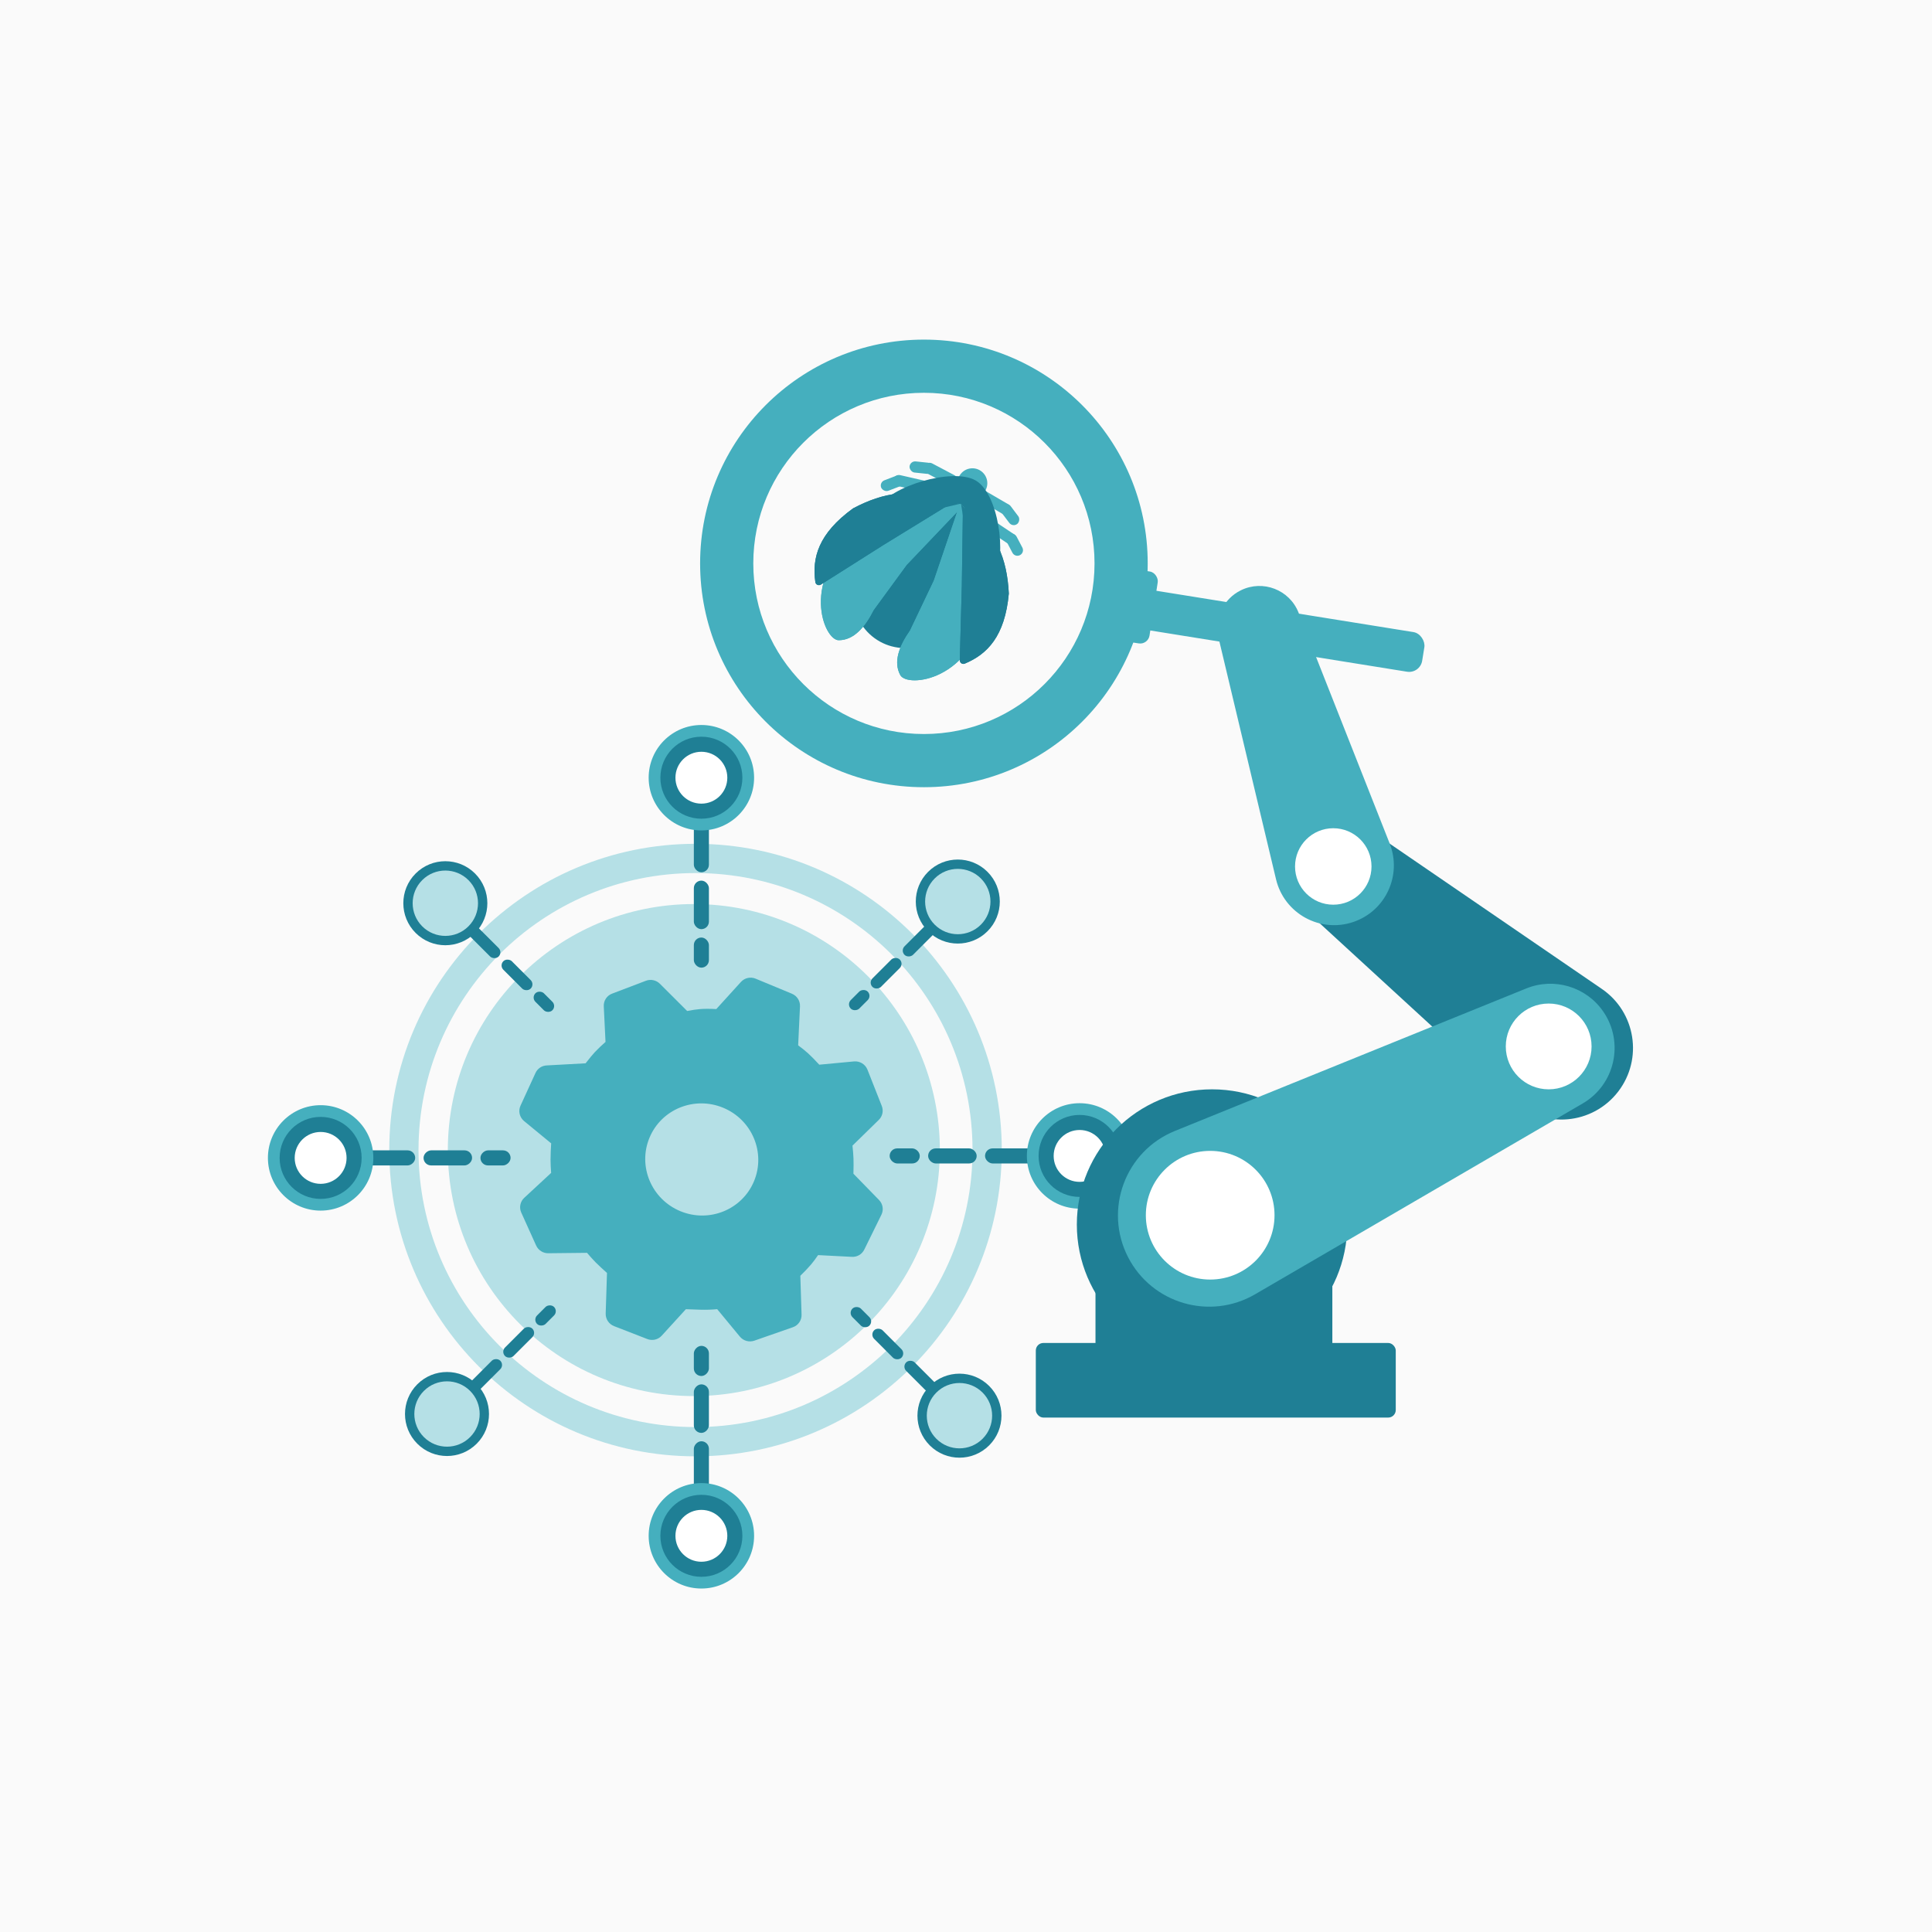 <svg width="1024" height="1024" viewBox="0 0 1024 1024" fill="none" xmlns="http://www.w3.org/2000/svg">
<rect width="1024" height="1024" fill="#FAFAFA"/>
<circle cx="367.753" cy="609.559" r="130.389" fill="#B5E0E6"/>
<path d="M530.962 609.559C530.962 699.206 458.288 771.88 368.641 771.88C278.993 771.88 206.319 699.206 206.319 609.559C206.319 519.911 278.993 447.237 368.641 447.237C458.288 447.237 530.962 519.911 530.962 609.559ZM221.821 609.559C221.821 690.645 287.555 756.378 368.641 756.378C449.727 756.378 515.46 690.645 515.46 609.559C515.46 528.473 449.727 462.739 368.641 462.739C287.555 462.739 221.821 528.473 221.821 609.559Z" fill="#B5E0E6"/>
<path d="M419.73 526.692C422.43 527.811 424.149 530.494 424.014 533.388L423.043 554.05C425.127 555.592 426.879 556.998 428.318 558.305C429.89 559.732 431.853 561.719 434.224 564.307L452.637 562.579C454.14 562.437 455.648 562.787 456.936 563.575C458.224 564.363 459.221 565.548 459.779 566.951L467.363 586.19C468.369 588.749 467.756 591.627 465.797 593.548L451.832 607.207C452.113 609.853 452.284 612.087 452.36 613.927C452.435 615.928 452.43 618.638 452.331 622.096L465.901 636.012C467.942 638.097 468.448 641.213 467.181 643.799L458.065 662.353C457.468 663.556 456.532 664.558 455.371 665.235C454.21 665.911 452.877 666.232 451.536 666.157L433.6 665.23C432.255 667.201 431.021 668.853 429.877 670.209C428.077 672.288 426.18 674.282 424.192 676.182L424.845 696.797C424.893 698.246 424.476 699.673 423.655 700.869C422.834 702.064 421.651 702.965 420.281 703.44L399.817 710.581C398.471 711.048 397.014 711.092 395.642 710.708C394.27 710.323 393.049 709.529 392.141 708.431L380.131 693.891C377.194 694.167 374.243 694.263 371.294 694.176L363.528 693.904L350.702 707.96C349.757 708.987 348.524 709.704 347.165 710.018C345.805 710.332 344.382 710.228 343.083 709.719L325.47 702.876C324.133 702.362 322.988 701.446 322.193 700.255C321.397 699.063 320.991 697.655 321.029 696.222L321.716 674.688C319.656 672.873 317.647 670.999 315.694 669.069C314.117 667.44 312.596 665.757 311.134 664.024L290.592 664.244C289.238 664.258 287.91 663.878 286.769 663.15C285.628 662.423 284.723 661.379 284.164 660.147L276.276 642.677C275.688 641.38 275.521 639.931 275.801 638.535C276.081 637.138 276.793 635.865 277.836 634.895L292.119 621.66C291.925 619.31 291.818 616.953 291.799 614.595C291.824 611.729 291.936 608.864 292.133 606.004L277.77 594.18C276.602 593.222 275.782 591.905 275.439 590.433C275.095 588.961 275.248 587.417 275.872 586.041L283.833 568.665C284.356 567.533 285.179 566.565 286.212 565.867C287.245 565.169 288.45 564.766 289.695 564.703L310.379 563.573C312.393 560.974 314.036 558.986 315.34 557.579C317.128 555.718 318.995 553.936 320.936 552.236L320.013 533.339C319.943 531.904 320.33 530.484 321.118 529.283C321.907 528.082 323.055 527.162 324.4 526.655L342.345 519.825C343.602 519.347 344.971 519.243 346.286 519.525C347.602 519.807 348.807 520.463 349.758 521.414L364.203 535.845C366.665 535.359 368.84 535.045 370.766 534.864C373.064 534.644 376.015 534.641 379.652 534.825L392.726 520.432C393.688 519.38 394.95 518.651 396.341 518.344C397.732 518.036 399.185 518.166 400.499 518.715L419.73 526.692ZM383.313 587.139C368.003 580.79 350.511 587.904 344.233 603.039C337.955 618.175 345.273 635.591 360.583 641.941C375.883 648.287 393.38 641.163 399.657 626.028C405.935 610.893 398.622 593.489 383.313 587.139Z" fill="#45AFBE"/>
<rect x="281.524" y="528.714" width="6.362" height="12.724" rx="3.181" transform="rotate(-45 281.524 528.714)" fill="#1F7F95"/>
<rect x="264.528" y="511.719" width="6.362" height="20.5" rx="3.181" transform="rotate(-45 264.528 511.719)" fill="#1F7F95"/>
<rect x="246.034" y="493.224" width="6.362" height="22.621" rx="3.181" transform="rotate(-45 246.034 493.224)" fill="#1F7F95"/>
<circle cx="236.037" cy="478.728" r="22.267" transform="rotate(-45 236.037 478.728)" fill="#1F7F95"/>
<circle cx="236.037" cy="478.728" r="17.319" transform="rotate(-45 236.037 478.728)" fill="#B5E0E6"/>
<rect width="6.362" height="12.724" rx="3.181" transform="matrix(-0.707 -0.707 -0.707 0.707 462.157 527.827)" fill="#1F7F95"/>
<rect width="6.362" height="20.5" rx="3.181" transform="matrix(-0.707 -0.707 -0.707 0.707 479.154 510.832)" fill="#1F7F95"/>
<rect width="6.362" height="22.621" rx="3.181" transform="matrix(-0.707 -0.707 -0.707 0.707 497.648 492.337)" fill="#1F7F95"/>
<circle cx="22.267" cy="22.267" r="22.267" transform="matrix(-0.707 -0.707 -0.707 0.707 539.137 477.841)" fill="#1F7F95"/>
<circle cx="17.319" cy="17.319" r="17.319" transform="matrix(-0.707 -0.707 -0.707 0.707 532.139 477.841)" fill="#B5E0E6"/>
<rect width="6.362" height="12.724" rx="3.181" transform="matrix(0.707 0.707 0.707 -0.707 282.411 699.465)" fill="#1F7F95"/>
<rect width="6.362" height="20.5" rx="3.181" transform="matrix(0.707 0.707 0.707 -0.707 265.415 716.46)" fill="#1F7F95"/>
<rect width="6.362" height="22.621" rx="3.181" transform="matrix(0.707 0.707 0.707 -0.707 246.921 734.955)" fill="#1F7F95"/>
<circle cx="22.267" cy="22.267" r="22.267" transform="matrix(0.707 0.707 0.707 -0.707 205.433 749.45)" fill="#1F7F95"/>
<circle cx="17.319" cy="17.319" r="17.319" transform="matrix(0.707 0.707 0.707 -0.707 212.43 749.45)" fill="#B5E0E6"/>
<rect x="463.045" y="700.352" width="6.362" height="12.724" rx="3.181" transform="rotate(135 463.045 700.352)" fill="#1F7F95"/>
<rect x="480.042" y="717.347" width="6.362" height="20.5" rx="3.181" transform="rotate(135 480.042 717.347)" fill="#1F7F95"/>
<rect x="498.536" y="735.842" width="6.362" height="22.621" rx="3.181" transform="rotate(135 498.536 735.842)" fill="#1F7F95"/>
<circle cx="508.533" cy="750.337" r="22.267" transform="rotate(135 508.533 750.337)" fill="#1F7F95"/>
<circle cx="508.534" cy="750.337" r="17.319" transform="rotate(135 508.534 750.337)" fill="#B5E0E6"/>
<rect x="367.754" y="496.909" width="7.983" height="15.966" rx="3.992" fill="#1F7F95"/>
<rect x="367.754" y="466.751" width="7.983" height="25.723" rx="3.992" fill="#1F7F95"/>
<rect x="367.754" y="433.932" width="7.983" height="28.384" rx="3.992" fill="#1F7F95"/>
<circle cx="371.746" cy="412.201" r="27.941" fill="#45AFBE"/>
<circle cx="371.746" cy="412.201" r="21.732" fill="#1F7F95"/>
<circle cx="371.747" cy="412.201" r="13.748" fill="white"/>
<rect width="7.983" height="15.966" rx="3.992" transform="matrix(1 0 0 -1 367.754 729.304)" fill="#1F7F95"/>
<rect width="7.983" height="25.723" rx="3.992" transform="matrix(1 0 0 -1 367.754 759.462)" fill="#1F7F95"/>
<rect width="7.983" height="28.384" rx="3.992" transform="matrix(1 0 0 -1 367.754 792.281)" fill="#1F7F95"/>
<circle cx="27.941" cy="27.941" r="27.941" transform="matrix(1 0 0 -1 343.806 841.953)" fill="#45AFBE"/>
<circle cx="21.732" cy="21.732" r="21.732" transform="matrix(1 0 0 -1 350.015 835.744)" fill="#1F7F95"/>
<circle cx="13.748" cy="13.748" r="13.748" transform="matrix(1 0 0 -1 357.998 827.761)" fill="white"/>
<rect x="254.648" y="617.701" width="7.983" height="15.966" rx="3.992" transform="rotate(-90 254.648 617.701)" fill="#1F7F95"/>
<rect x="224.491" y="617.701" width="7.983" height="25.723" rx="3.992" transform="rotate(-90 224.491 617.701)" fill="#1F7F95"/>
<rect x="191.673" y="617.701" width="7.983" height="28.384" rx="3.992" transform="rotate(-90 191.673 617.701)" fill="#1F7F95"/>
<circle cx="169.941" cy="613.709" r="27.941" transform="rotate(-90 169.941 613.709)" fill="#45AFBE"/>
<circle cx="169.941" cy="613.709" r="21.732" transform="rotate(-90 169.941 613.709)" fill="#1F7F95"/>
<circle cx="169.941" cy="613.709" r="13.748" transform="rotate(-90 169.941 613.709)" fill="white"/>
<rect width="7.983" height="15.966" rx="3.992" transform="matrix(0 -1 -1 0 487.499 616.655)" fill="#1F7F95"/>
<rect width="7.983" height="25.723" rx="3.992" transform="matrix(0 -1 -1 0 517.656 616.655)" fill="#1F7F95"/>
<rect width="7.983" height="28.384" rx="3.992" transform="matrix(0 -1 -1 0 550.475 616.655)" fill="#1F7F95"/>
<circle cx="27.941" cy="27.941" r="27.941" transform="matrix(0 -1 -1 0 600.147 640.604)" fill="#45AFBE"/>
<circle cx="21.732" cy="21.732" r="21.732" transform="matrix(0 -1 -1 0 593.938 634.395)" fill="#1F7F95"/>
<circle cx="13.748" cy="13.748" r="13.748" transform="matrix(0 -1 -1 0 585.955 626.412)" fill="white"/>
<circle cx="642.412" cy="649.032" r="71.665" fill="#1F7F95"/>
<rect x="580.632" y="678.193" width="125.537" height="42.505" rx="4" fill="#1F7F95"/>
<rect x="549.001" y="711.801" width="190.776" height="39.539" rx="4" fill="#1F7F95"/>
<path d="M685.777 476.789C676.571 468.34 674.453 454.638 680.678 443.804V443.804C688.44 430.294 706.072 426.269 718.928 435.072L849.018 524.153C866.947 536.43 870.919 561.229 857.721 578.491V578.491C844.181 596.201 818.361 598.472 801.937 583.398L685.777 476.789Z" fill="#1F7F95"/>
<path d="M645.834 338.035C643.418 327.891 648.357 317.429 657.724 312.848V312.848C669.404 307.135 683.475 312.592 688.249 324.687L736.557 447.07C743.214 463.937 734.37 482.938 717.179 488.705V488.705C699.541 494.62 680.629 484.124 676.319 466.027L645.834 338.035Z" fill="#45AFBE"/>
<path d="M808.936 523.904C823.693 517.919 840.627 522.965 849.701 536.05V536.05C861.017 552.368 856.021 574.869 838.861 584.863L665.226 685.995C641.296 699.933 610.571 690.96 597.904 666.333V666.333C584.909 641.068 596.398 610.098 622.726 599.42L808.936 523.904Z" fill="#45AFBE"/>
<circle cx="820.832" cy="554.633" r="22.735" fill="white"/>
<circle cx="641.422" cy="644.09" r="34.102" fill="white"/>
<circle cx="706.662" cy="459.245" r="20.264" fill="white"/>
<rect x="606.078" y="312.032" width="151.891" height="21.278" rx="7" transform="rotate(9.127 606.078 312.032)" fill="#45AFBE"/>
<rect x="592.352" y="300.288" width="22.287" height="38.551" rx="5" transform="rotate(8.749 592.352 300.288)" fill="#45AFBE"/>
<path d="M608.309 298.617C608.309 364.128 555.202 417.235 489.691 417.235C424.181 417.235 371.074 364.128 371.074 298.617C371.074 233.107 424.181 180 489.691 180C555.202 180 608.309 233.107 608.309 298.617ZM399.26 298.617C399.26 348.561 439.748 389.048 489.691 389.048C539.635 389.048 580.123 348.561 580.123 298.617C580.123 248.674 539.635 208.186 489.691 208.186C439.748 208.186 399.26 248.674 399.26 298.617Z" fill="#45AFBE"/>
<ellipse cx="486.078" cy="304.557" rx="33.114" ry="40.6" transform="rotate(29.066 486.078 304.557)" fill="#1F7F95"/>
<rect x="491.474" y="244.251" width="19.286" height="5.931" rx="2.965" transform="rotate(27.864 491.474 244.251)" fill="#45AFBE"/>
<circle cx="515.391" cy="256.113" r="7.908" fill="#45AFBE"/>
<rect x="474.208" y="251.17" width="22.573" height="5.931" rx="2.965" transform="rotate(12.869 474.208 251.17)" fill="#45AFBE"/>
<rect width="19.325" height="5.931" rx="2.965" transform="matrix(-0.864 -0.504 -0.504 0.864 537.051 268.812)" fill="#45AFBE"/>
<rect width="22.9" height="5.931" rx="2.965" transform="matrix(-0.831 -0.556 -0.556 0.831 539.697 284.672)" fill="#45AFBE"/>
<path d="M526.979 306.246C520.134 318.367 504.359 305.346 492.238 298.5C480.116 291.654 458.029 281.787 464.874 269.666C471.72 257.544 504.906 247.758 517.028 254.604C529.149 261.449 533.825 294.124 526.979 306.246Z" fill="#1F7F95"/>
<rect x="479.732" y="256.709" width="12.467" height="5.931" rx="2.965" transform="rotate(159.037 479.732 256.709)" fill="#45AFBE"/>
<rect x="494.182" y="251.455" width="12.467" height="5.931" rx="2.965" transform="rotate(-173.989 494.182 251.455)" fill="#45AFBE"/>
<path d="M540.621 294.228C539.171 294.99 537.378 294.433 536.616 292.983L533.575 287.198C532.813 285.748 533.371 283.955 534.82 283.193V283.193C536.27 282.431 538.063 282.988 538.825 284.438L541.866 290.224C542.628 291.673 542.071 293.466 540.621 294.228V294.228Z" fill="#45AFBE"/>
<rect x="536.741" y="279.521" width="12.467" height="5.931" rx="2.965" transform="rotate(-127.047 536.741 279.521)" fill="#45AFBE"/>
<path d="M480.504 299.418L463.009 323.346C458.337 332.605 452.501 339.293 444.556 339.332C436.611 339.37 423.736 307.034 455.264 281.657C469.076 269.147 488.847 264.056 509.106 267.175C509.895 267.296 510.209 268.251 509.659 268.828L480.504 299.418Z" fill="#45AFBE"/>
<path d="M480.504 299.418L463.009 323.346C458.337 332.605 452.501 339.293 444.556 339.332C436.611 339.37 423.736 307.034 455.264 281.657C469.076 269.147 488.847 264.056 509.106 267.175C509.895 267.296 510.209 268.251 509.659 268.828L480.504 299.418Z" fill="#45AFBE"/>
<path d="M494.998 307.685L482.369 334.191C476.48 342.616 473.402 350.85 477.167 357.805C480.931 364.759 515.455 360.822 522.645 321.385C527.02 303.444 522.5 284.134 510.092 267.926C509.612 267.299 508.635 267.47 508.382 268.217L494.998 307.685Z" fill="#45AFBE"/>
<path d="M494.998 307.685L482.369 334.191C476.48 342.616 473.402 350.85 477.167 357.805C480.931 364.759 515.455 360.822 522.645 321.385C527.02 303.444 522.5 284.134 510.092 267.926C509.612 267.299 508.635 267.47 508.382 268.217L494.998 307.685Z" fill="#45AFBE"/>
<path d="M509.789 310.435L508.7 349.873C508.662 351.275 510.042 352.279 511.337 351.74C523.29 346.768 532.638 337.231 534.696 314.601C533.779 296.178 528.14 281.645 511.91 269.805C511.263 269.333 510.365 269.793 510.354 270.593L509.789 310.435Z" fill="#1F7F95"/>
<path d="M509.789 310.435L508.7 349.873C508.662 351.275 510.042 352.279 511.337 351.74C523.29 346.768 532.638 337.231 534.696 314.601C533.779 296.178 528.14 281.645 511.91 269.805C511.263 269.333 510.365 269.793 510.354 270.593L509.789 310.435Z" fill="#1F7F95"/>
<path d="M468.443 288.732L435.105 309.831C433.92 310.581 432.351 309.908 432.152 308.52C430.315 295.705 433.731 282.795 452.128 269.457C468.43 260.827 483.804 258.243 502.277 266.138C503.013 266.453 503.077 267.46 502.395 267.879L468.443 288.732Z" fill="#1F7F95"/>
<path d="M468.443 288.732L435.105 309.831C433.92 310.581 432.351 309.908 432.152 308.52C430.315 295.705 433.731 282.795 452.128 269.457C468.43 260.827 483.804 258.243 502.277 266.138C503.013 266.453 503.077 267.46 502.395 267.879L468.443 288.732Z" fill="#1F7F95"/>
<path d="M508.967 266.986L500.564 265.503V268.963L508.967 266.986Z" fill="#1F7F95"/>
<path d="M509.363 266.992L510.783 276.054L515.169 274.314L509.363 266.992Z" fill="#1F7F95"/>
</svg>
